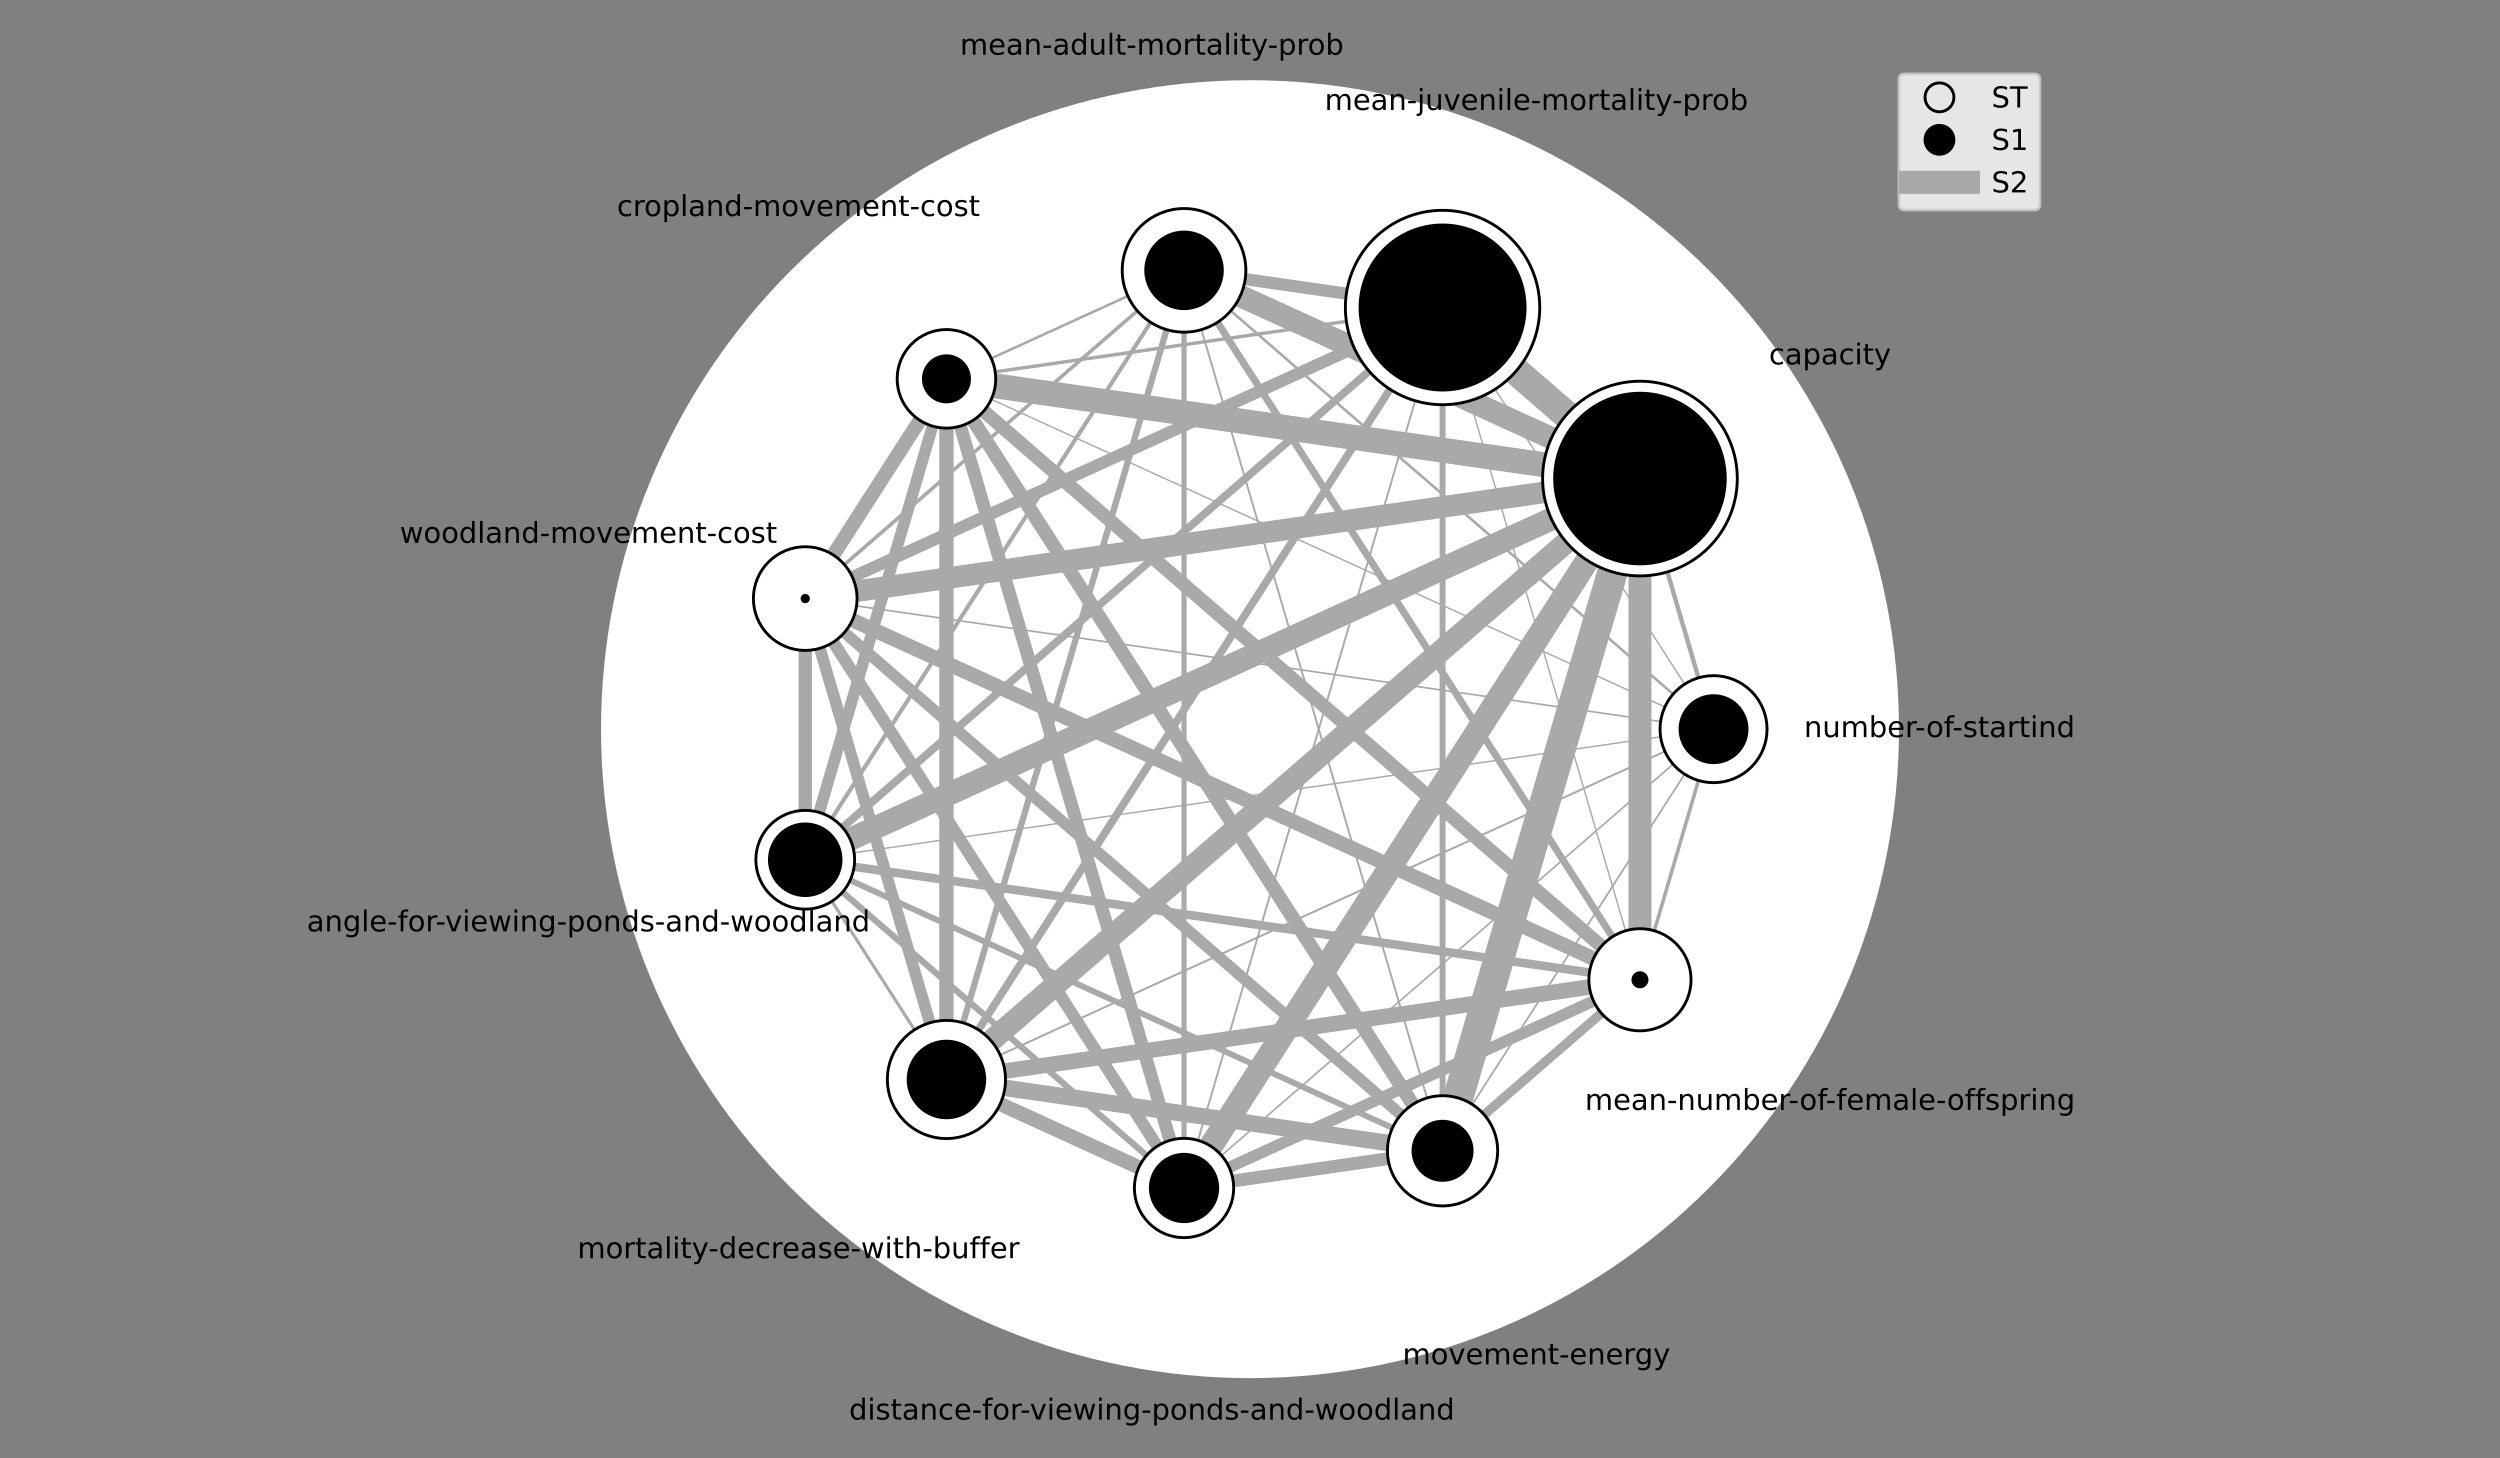 <?xml version="1.0" encoding="utf-8" standalone="no"?>
<!DOCTYPE svg PUBLIC "-//W3C//DTD SVG 1.1//EN"
  "http://www.w3.org/Graphics/SVG/1.1/DTD/svg11.dtd">
<!-- Created with matplotlib (https://matplotlib.org/) -->
<svg height="504pt" version="1.1" viewBox="0 0 864 504" width="864pt" xmlns="http://www.w3.org/2000/svg" xmlns:xlink="http://www.w3.org/1999/xlink">
 <rect x="0" y="0" width="864" height="504" fill="#808080" stroke="none"/>
 <defs>
  <style type="text/css">*{stroke-linecap:butt;stroke-linejoin:round;}</style>
 </defs>
 <g id="figure_1">
  <g id="patch_1">
   <path d="M 0 504 
L 864 504 
L 864 0 
L 0 0 
z
" style="fill:none;"/>
  </g>
  <g id="axes_1">
   <g id="patch_2">
    <path d="M 656.279 252 
C 656.279 222.548 650.478 193.382 639.207 166.172 
C 627.936 138.962 611.415 114.236 590.589 93.411 
C 569.764 72.585 545.038 56.064 517.828 44.793 
C 490.618 33.522 461.452 27.721 432 27.721 
C 402.548 27.721 373.382 33.522 346.172 44.793 
C 318.962 56.064 294.236 72.585 273.411 93.411 
C 252.585 114.236 236.064 138.962 224.793 166.172 
C 213.522 193.382 207.721 222.548 207.721 252 
C 207.721 281.452 213.522 310.618 224.793 337.828 
C 236.064 365.038 252.585 389.764 273.411 410.589 
C 294.236 431.415 318.962 447.936 346.172 459.207 
C 373.382 470.478 402.548 476.279 432 476.279 
C 461.452 476.279 490.618 470.478 517.828 459.207 
C 545.038 447.936 569.764 431.415 590.589 410.589 
C 611.415 389.764 627.936 365.038 639.207 337.828 
C 650.478 310.618 656.279 281.452 656.279 252 
M 432 252 
C 432 252 432 252 432 252 
C 432 252 432 252 432 252 
C 432 252 432 252 432 252 
C 432 252 432 252 432 252 
C 432 252 432 252 432 252 
C 432 252 432 252 432 252 
C 432 252 432 252 432 252 
C 432 252 432 252 432 252 
C 432 252 432 252 432 252 
C 432 252 432 252 432 252 
C 432 252 432 252 432 252 
C 432 252 432 252 432 252 
C 432 252 432 252 432 252 
C 432 252 432 252 432 252 
C 432 252 432 252 432 252 
C 432 252 432 252 432 252 
M 656.279 252 
z
" style="fill:#ffffff;"/>
   </g>
   <g id="line2d_1">
    <path clip-path="url(#p83eec343f4)" d="M 592.199 252 
L 566.768 165.39 
" style="fill:none;stroke:#a9a9a9;stroke-linecap:square;stroke-width:1.539;"/>
   </g>
   <g id="line2d_2">
    <path clip-path="url(#p83eec343f4)" d="M 592.199 252 
L 498.549 106.278 
" style="fill:none;stroke:#a9a9a9;stroke-linecap:square;stroke-width:0.5;"/>
   </g>
   <g id="line2d_3">
    <path clip-path="url(#p83eec343f4)" d="M 592.199 252 
L 409.201 93.431 
" style="fill:none;stroke:#a9a9a9;stroke-linecap:square;stroke-width:0.899;"/>
   </g>
   <g id="line2d_4">
    <path clip-path="url(#p83eec343f4)" d="M 592.199 252 
L 327.092 130.929 
" style="fill:none;stroke:#a9a9a9;stroke-linecap:square;stroke-width:0.5;"/>
   </g>
   <g id="line2d_5">
    <path clip-path="url(#p83eec343f4)" d="M 592.199 252 
L 278.29 206.867 
" style="fill:none;stroke:#a9a9a9;stroke-linecap:square;stroke-width:0.592;"/>
   </g>
   <g id="line2d_6">
    <path clip-path="url(#p83eec343f4)" d="M 592.199 252 
L 278.29 297.133 
" style="fill:none;stroke:#a9a9a9;stroke-linecap:square;stroke-width:0.5;"/>
   </g>
   <g id="line2d_7">
    <path clip-path="url(#p83eec343f4)" d="M 592.199 252 
L 327.092 373.071 
" style="fill:none;stroke:#a9a9a9;stroke-linecap:square;stroke-width:0.697;"/>
   </g>
   <g id="line2d_8">
    <path clip-path="url(#p83eec343f4)" d="M 592.199 252 
L 409.201 410.569 
" style="fill:none;stroke:#a9a9a9;stroke-linecap:square;stroke-width:0.58;"/>
   </g>
   <g id="line2d_9">
    <path clip-path="url(#p83eec343f4)" d="M 592.199 252 
L 498.549 397.722 
" style="fill:none;stroke:#a9a9a9;stroke-linecap:square;stroke-width:0.624;"/>
   </g>
   <g id="line2d_10">
    <path clip-path="url(#p83eec343f4)" d="M 592.199 252 
L 566.768 338.61 
" style="fill:none;stroke:#a9a9a9;stroke-linecap:square;stroke-width:1.251;"/>
   </g>
   <g id="line2d_11">
    <path clip-path="url(#p83eec343f4)" d="M 566.768 165.39 
L 498.549 106.278 
" style="fill:none;stroke:#a9a9a9;stroke-linecap:square;stroke-width:9.774;"/>
   </g>
   <g id="line2d_12">
    <path clip-path="url(#p83eec343f4)" d="M 566.768 165.39 
L 409.201 93.431 
" style="fill:none;stroke:#a9a9a9;stroke-linecap:square;stroke-width:7.712;"/>
   </g>
   <g id="line2d_13">
    <path clip-path="url(#p83eec343f4)" d="M 566.768 165.39 
L 327.092 130.929 
" style="fill:none;stroke:#a9a9a9;stroke-linecap:square;stroke-width:8.647;"/>
   </g>
   <g id="line2d_14">
    <path clip-path="url(#p83eec343f4)" d="M 566.768 165.39 
L 278.29 206.867 
" style="fill:none;stroke:#a9a9a9;stroke-linecap:square;stroke-width:7.465;"/>
   </g>
   <g id="line2d_15">
    <path clip-path="url(#p83eec343f4)" d="M 566.768 165.39 
L 278.29 297.133 
" style="fill:none;stroke:#a9a9a9;stroke-linecap:square;stroke-width:7.916;"/>
   </g>
   <g id="line2d_16">
    <path clip-path="url(#p83eec343f4)" d="M 566.768 165.39 
L 327.092 373.071 
" style="fill:none;stroke:#a9a9a9;stroke-linecap:square;stroke-width:7.628;"/>
   </g>
   <g id="line2d_17">
    <path clip-path="url(#p83eec343f4)" d="M 566.768 165.39 
L 409.201 410.569 
" style="fill:none;stroke:#a9a9a9;stroke-linecap:square;stroke-width:8.276;"/>
   </g>
   <g id="line2d_18">
    <path clip-path="url(#p83eec343f4)" d="M 566.768 165.39 
L 498.549 397.722 
" style="fill:none;stroke:#a9a9a9;stroke-linecap:square;stroke-width:10.5;"/>
   </g>
   <g id="line2d_19">
    <path clip-path="url(#p83eec343f4)" d="M 566.768 165.39 
L 566.768 338.61 
" style="fill:none;stroke:#a9a9a9;stroke-linecap:square;stroke-width:7.932;"/>
   </g>
   <g id="line2d_20">
    <path clip-path="url(#p83eec343f4)" d="M 498.549 106.278 
L 409.201 93.431 
" style="fill:none;stroke:#a9a9a9;stroke-linecap:square;stroke-width:4.227;"/>
   </g>
   <g id="line2d_21">
    <path clip-path="url(#p83eec343f4)" d="M 498.549 106.278 
L 327.092 130.929 
" style="fill:none;stroke:#a9a9a9;stroke-linecap:square;stroke-width:1.195;"/>
   </g>
   <g id="line2d_22">
    <path clip-path="url(#p83eec343f4)" d="M 498.549 106.278 
L 278.29 206.867 
" style="fill:none;stroke:#a9a9a9;stroke-linecap:square;stroke-width:4.162;"/>
   </g>
   <g id="line2d_23">
    <path clip-path="url(#p83eec343f4)" d="M 498.549 106.278 
L 278.29 297.133 
" style="fill:none;stroke:#a9a9a9;stroke-linecap:square;stroke-width:2.729;"/>
   </g>
   <g id="line2d_24">
    <path clip-path="url(#p83eec343f4)" d="M 498.549 106.278 
L 327.092 373.071 
" style="fill:none;stroke:#a9a9a9;stroke-linecap:square;stroke-width:2.682;"/>
   </g>
   <g id="line2d_25">
    <path clip-path="url(#p83eec343f4)" d="M 498.549 106.278 
L 409.201 410.569 
" style="fill:none;stroke:#a9a9a9;stroke-linecap:square;stroke-width:0.67;"/>
   </g>
   <g id="line2d_26">
    <path clip-path="url(#p83eec343f4)" d="M 498.549 106.278 
L 498.549 397.722 
" style="fill:none;stroke:#a9a9a9;stroke-linecap:square;stroke-width:2.046;"/>
   </g>
   <g id="line2d_27">
    <path clip-path="url(#p83eec343f4)" d="M 498.549 106.278 
L 566.768 338.61 
" style="fill:none;stroke:#a9a9a9;stroke-linecap:square;stroke-width:0.5;"/>
   </g>
   <g id="line2d_28">
    <path clip-path="url(#p83eec343f4)" d="M 409.201 93.431 
L 327.092 130.929 
" style="fill:none;stroke:#a9a9a9;stroke-linecap:square;stroke-width:0.894;"/>
   </g>
   <g id="line2d_29">
    <path clip-path="url(#p83eec343f4)" d="M 409.201 93.431 
L 278.29 206.867 
" style="fill:none;stroke:#a9a9a9;stroke-linecap:square;stroke-width:1.252;"/>
   </g>
   <g id="line2d_30">
    <path clip-path="url(#p83eec343f4)" d="M 409.201 93.431 
L 278.29 297.133 
" style="fill:none;stroke:#a9a9a9;stroke-linecap:square;stroke-width:1.43;"/>
   </g>
   <g id="line2d_31">
    <path clip-path="url(#p83eec343f4)" d="M 409.201 93.431 
L 327.092 373.071 
" style="fill:none;stroke:#a9a9a9;stroke-linecap:square;stroke-width:2.184;"/>
   </g>
   <g id="line2d_32">
    <path clip-path="url(#p83eec343f4)" d="M 409.201 93.431 
L 409.201 410.569 
" style="fill:none;stroke:#a9a9a9;stroke-linecap:square;stroke-width:1.771;"/>
   </g>
   <g id="line2d_33">
    <path clip-path="url(#p83eec343f4)" d="M 409.201 93.431 
L 498.549 397.722 
" style="fill:none;stroke:#a9a9a9;stroke-linecap:square;stroke-width:0.673;"/>
   </g>
   <g id="line2d_34">
    <path clip-path="url(#p83eec343f4)" d="M 409.201 93.431 
L 566.768 338.61 
" style="fill:none;stroke:#a9a9a9;stroke-linecap:square;stroke-width:2.479;"/>
   </g>
   <g id="line2d_35">
    <path clip-path="url(#p83eec343f4)" d="M 327.092 130.929 
L 278.29 206.867 
" style="fill:none;stroke:#a9a9a9;stroke-linecap:square;stroke-width:4.918;"/>
   </g>
   <g id="line2d_36">
    <path clip-path="url(#p83eec343f4)" d="M 327.092 130.929 
L 278.29 297.133 
" style="fill:none;stroke:#a9a9a9;stroke-linecap:square;stroke-width:4.013;"/>
   </g>
   <g id="line2d_37">
    <path clip-path="url(#p83eec343f4)" d="M 327.092 130.929 
L 327.092 373.071 
" style="fill:none;stroke:#a9a9a9;stroke-linecap:square;stroke-width:4.952;"/>
   </g>
   <g id="line2d_38">
    <path clip-path="url(#p83eec343f4)" d="M 327.092 130.929 
L 409.201 410.569 
" style="fill:none;stroke:#a9a9a9;stroke-linecap:square;stroke-width:4.503;"/>
   </g>
   <g id="line2d_39">
    <path clip-path="url(#p83eec343f4)" d="M 327.092 130.929 
L 498.549 397.722 
" style="fill:none;stroke:#a9a9a9;stroke-linecap:square;stroke-width:4.802;"/>
   </g>
   <g id="line2d_40">
    <path clip-path="url(#p83eec343f4)" d="M 327.092 130.929 
L 566.768 338.61 
" style="fill:none;stroke:#a9a9a9;stroke-linecap:square;stroke-width:4.722;"/>
   </g>
   <g id="line2d_41">
    <path clip-path="url(#p83eec343f4)" d="M 278.29 206.867 
L 278.29 297.133 
" style="fill:none;stroke:#a9a9a9;stroke-linecap:square;stroke-width:4.626;"/>
   </g>
   <g id="line2d_42">
    <path clip-path="url(#p83eec343f4)" d="M 278.29 206.867 
L 327.092 373.071 
" style="fill:none;stroke:#a9a9a9;stroke-linecap:square;stroke-width:4.041;"/>
   </g>
   <g id="line2d_43">
    <path clip-path="url(#p83eec343f4)" d="M 278.29 206.867 
L 409.201 410.569 
" style="fill:none;stroke:#a9a9a9;stroke-linecap:square;stroke-width:4.193;"/>
   </g>
   <g id="line2d_44">
    <path clip-path="url(#p83eec343f4)" d="M 278.29 206.867 
L 498.549 397.722 
" style="fill:none;stroke:#a9a9a9;stroke-linecap:square;stroke-width:3.947;"/>
   </g>
   <g id="line2d_45">
    <path clip-path="url(#p83eec343f4)" d="M 278.29 206.867 
L 566.768 338.61 
" style="fill:none;stroke:#a9a9a9;stroke-linecap:square;stroke-width:5.046;"/>
   </g>
   <g id="line2d_46">
    <path clip-path="url(#p83eec343f4)" d="M 278.29 297.133 
L 327.092 373.071 
" style="fill:none;stroke:#a9a9a9;stroke-linecap:square;stroke-width:1.072;"/>
   </g>
   <g id="line2d_47">
    <path clip-path="url(#p83eec343f4)" d="M 278.29 297.133 
L 409.201 410.569 
" style="fill:none;stroke:#a9a9a9;stroke-linecap:square;stroke-width:2.183;"/>
   </g>
   <g id="line2d_48">
    <path clip-path="url(#p83eec343f4)" d="M 278.29 297.133 
L 498.549 397.722 
" style="fill:none;stroke:#a9a9a9;stroke-linecap:square;stroke-width:2.055;"/>
   </g>
   <g id="line2d_49">
    <path clip-path="url(#p83eec343f4)" d="M 278.29 297.133 
L 566.768 338.61 
" style="fill:none;stroke:#a9a9a9;stroke-linecap:square;stroke-width:2.965;"/>
   </g>
   <g id="line2d_50">
    <path clip-path="url(#p83eec343f4)" d="M 327.092 373.071 
L 409.201 410.569 
" style="fill:none;stroke:#a9a9a9;stroke-linecap:square;stroke-width:4.998;"/>
   </g>
   <g id="line2d_51">
    <path clip-path="url(#p83eec343f4)" d="M 327.092 373.071 
L 498.549 397.722 
" style="fill:none;stroke:#a9a9a9;stroke-linecap:square;stroke-width:5.73;"/>
   </g>
   <g id="line2d_52">
    <path clip-path="url(#p83eec343f4)" d="M 327.092 373.071 
L 566.768 338.61 
" style="fill:none;stroke:#a9a9a9;stroke-linecap:square;stroke-width:5.413;"/>
   </g>
   <g id="line2d_53">
    <path clip-path="url(#p83eec343f4)" d="M 409.201 410.569 
L 498.549 397.722 
" style="fill:none;stroke:#a9a9a9;stroke-linecap:square;stroke-width:4.46;"/>
   </g>
   <g id="line2d_54">
    <path clip-path="url(#p83eec343f4)" d="M 409.201 410.569 
L 566.768 338.61 
" style="fill:none;stroke:#a9a9a9;stroke-linecap:square;stroke-width:3.949;"/>
   </g>
   <g id="line2d_55">
    <path clip-path="url(#p83eec343f4)" d="M 498.549 397.722 
L 566.768 338.61 
" style="fill:none;stroke:#a9a9a9;stroke-linecap:square;stroke-width:3.237;"/>
   </g>
   <g id="matplotlib.axis_1">
    <g id="xtick_1">
     <g id="text_1">
      <!-- number-of-startind -->
      <g transform="translate(623.461 254.759)scale(0.1 -0.1)">
       <defs>
        <path d="M 54.891 33.016 
L 54.891 0 
L 45.906 0 
L 45.906 32.719 
Q 45.906 40.484 42.875 44.328 
Q 39.844 48.188 33.797 48.188 
Q 26.516 48.188 22.312 43.547 
Q 18.109 38.922 18.109 30.906 
L 18.109 0 
L 9.078 0 
L 9.078 54.688 
L 18.109 54.688 
L 18.109 46.188 
Q 21.344 51.125 25.703 53.562 
Q 30.078 56 35.797 56 
Q 45.219 56 50.047 50.172 
Q 54.891 44.344 54.891 33.016 
z
" id="DejaVuSans-110"/>
        <path d="M 8.5 21.578 
L 8.5 54.688 
L 17.484 54.688 
L 17.484 21.922 
Q 17.484 14.156 20.5 10.266 
Q 23.531 6.391 29.594 6.391 
Q 36.859 6.391 41.078 11.031 
Q 45.312 15.672 45.312 23.688 
L 45.312 54.688 
L 54.297 54.688 
L 54.297 0 
L 45.312 0 
L 45.312 8.406 
Q 42.047 3.422 37.719 1 
Q 33.406 -1.422 27.688 -1.422 
Q 18.266 -1.422 13.375 4.438 
Q 8.5 10.297 8.5 21.578 
z
M 31.109 56 
z
" id="DejaVuSans-117"/>
        <path d="M 52 44.188 
Q 55.375 50.25 60.062 53.125 
Q 64.75 56 71.094 56 
Q 79.641 56 84.281 50.016 
Q 88.922 44.047 88.922 33.016 
L 88.922 0 
L 79.891 0 
L 79.891 32.719 
Q 79.891 40.578 77.094 44.375 
Q 74.312 48.188 68.609 48.188 
Q 61.625 48.188 57.562 43.547 
Q 53.516 38.922 53.516 30.906 
L 53.516 0 
L 44.484 0 
L 44.484 32.719 
Q 44.484 40.625 41.703 44.406 
Q 38.922 48.188 33.109 48.188 
Q 26.219 48.188 22.156 43.531 
Q 18.109 38.875 18.109 30.906 
L 18.109 0 
L 9.078 0 
L 9.078 54.688 
L 18.109 54.688 
L 18.109 46.188 
Q 21.188 51.219 25.484 53.609 
Q 29.781 56 35.688 56 
Q 41.656 56 45.828 52.969 
Q 50 49.953 52 44.188 
z
" id="DejaVuSans-109"/>
        <path d="M 48.688 27.297 
Q 48.688 37.203 44.609 42.844 
Q 40.531 48.484 33.406 48.484 
Q 26.266 48.484 22.188 42.844 
Q 18.109 37.203 18.109 27.297 
Q 18.109 17.391 22.188 11.75 
Q 26.266 6.109 33.406 6.109 
Q 40.531 6.109 44.609 11.75 
Q 48.688 17.391 48.688 27.297 
z
M 18.109 46.391 
Q 20.953 51.266 25.266 53.625 
Q 29.594 56 35.594 56 
Q 45.562 56 51.781 48.094 
Q 58.016 40.188 58.016 27.297 
Q 58.016 14.406 51.781 6.484 
Q 45.562 -1.422 35.594 -1.422 
Q 29.594 -1.422 25.266 0.953 
Q 20.953 3.328 18.109 8.203 
L 18.109 0 
L 9.078 0 
L 9.078 75.984 
L 18.109 75.984 
z
" id="DejaVuSans-98"/>
        <path d="M 56.203 29.594 
L 56.203 25.203 
L 14.891 25.203 
Q 15.484 15.922 20.484 11.062 
Q 25.484 6.203 34.422 6.203 
Q 39.594 6.203 44.453 7.469 
Q 49.312 8.734 54.109 11.281 
L 54.109 2.781 
Q 49.266 0.734 44.188 -0.344 
Q 39.109 -1.422 33.891 -1.422 
Q 20.797 -1.422 13.156 6.188 
Q 5.516 13.812 5.516 26.812 
Q 5.516 40.234 12.766 48.109 
Q 20.016 56 32.328 56 
Q 43.359 56 49.781 48.891 
Q 56.203 41.797 56.203 29.594 
z
M 47.219 32.234 
Q 47.125 39.594 43.094 43.984 
Q 39.062 48.391 32.422 48.391 
Q 24.906 48.391 20.391 44.141 
Q 15.875 39.891 15.188 32.172 
z
" id="DejaVuSans-101"/>
        <path d="M 41.109 46.297 
Q 39.594 47.172 37.812 47.578 
Q 36.031 48 33.891 48 
Q 26.266 48 22.188 43.047 
Q 18.109 38.094 18.109 28.812 
L 18.109 0 
L 9.078 0 
L 9.078 54.688 
L 18.109 54.688 
L 18.109 46.188 
Q 20.953 51.172 25.484 53.578 
Q 30.031 56 36.531 56 
Q 37.453 56 38.578 55.875 
Q 39.703 55.766 41.062 55.516 
z
" id="DejaVuSans-114"/>
        <path d="M 4.891 31.391 
L 31.203 31.391 
L 31.203 23.391 
L 4.891 23.391 
z
" id="DejaVuSans-45"/>
        <path d="M 30.609 48.391 
Q 23.391 48.391 19.188 42.75 
Q 14.984 37.109 14.984 27.297 
Q 14.984 17.484 19.156 11.844 
Q 23.344 6.203 30.609 6.203 
Q 37.797 6.203 41.984 11.859 
Q 46.188 17.531 46.188 27.297 
Q 46.188 37.016 41.984 42.703 
Q 37.797 48.391 30.609 48.391 
z
M 30.609 56 
Q 42.328 56 49.016 48.375 
Q 55.719 40.766 55.719 27.297 
Q 55.719 13.875 49.016 6.219 
Q 42.328 -1.422 30.609 -1.422 
Q 18.844 -1.422 12.172 6.219 
Q 5.516 13.875 5.516 27.297 
Q 5.516 40.766 12.172 48.375 
Q 18.844 56 30.609 56 
z
" id="DejaVuSans-111"/>
        <path d="M 37.109 75.984 
L 37.109 68.5 
L 28.516 68.5 
Q 23.688 68.5 21.797 66.547 
Q 19.922 64.594 19.922 59.516 
L 19.922 54.688 
L 34.719 54.688 
L 34.719 47.703 
L 19.922 47.703 
L 19.922 0 
L 10.891 0 
L 10.891 47.703 
L 2.297 47.703 
L 2.297 54.688 
L 10.891 54.688 
L 10.891 58.5 
Q 10.891 67.625 15.141 71.797 
Q 19.391 75.984 28.609 75.984 
z
" id="DejaVuSans-102"/>
        <path d="M 44.281 53.078 
L 44.281 44.578 
Q 40.484 46.531 36.375 47.5 
Q 32.281 48.484 27.875 48.484 
Q 21.188 48.484 17.844 46.438 
Q 14.5 44.391 14.5 40.281 
Q 14.5 37.156 16.891 35.375 
Q 19.281 33.594 26.516 31.984 
L 29.594 31.297 
Q 39.156 29.25 43.188 25.516 
Q 47.219 21.781 47.219 15.094 
Q 47.219 7.469 41.188 3.016 
Q 35.156 -1.422 24.609 -1.422 
Q 20.219 -1.422 15.453 -0.562 
Q 10.688 0.297 5.422 2 
L 5.422 11.281 
Q 10.406 8.688 15.234 7.391 
Q 20.062 6.109 24.812 6.109 
Q 31.156 6.109 34.562 8.281 
Q 37.984 10.453 37.984 14.406 
Q 37.984 18.062 35.516 20.016 
Q 33.062 21.969 24.703 23.781 
L 21.578 24.516 
Q 13.234 26.266 9.516 29.906 
Q 5.812 33.547 5.812 39.891 
Q 5.812 47.609 11.281 51.797 
Q 16.75 56 26.812 56 
Q 31.781 56 36.172 55.266 
Q 40.578 54.547 44.281 53.078 
z
" id="DejaVuSans-115"/>
        <path d="M 18.312 70.219 
L 18.312 54.688 
L 36.812 54.688 
L 36.812 47.703 
L 18.312 47.703 
L 18.312 18.016 
Q 18.312 11.328 20.141 9.422 
Q 21.969 7.516 27.594 7.516 
L 36.812 7.516 
L 36.812 0 
L 27.594 0 
Q 17.188 0 13.234 3.875 
Q 9.281 7.766 9.281 18.016 
L 9.281 47.703 
L 2.688 47.703 
L 2.688 54.688 
L 9.281 54.688 
L 9.281 70.219 
z
" id="DejaVuSans-116"/>
        <path d="M 34.281 27.484 
Q 23.391 27.484 19.188 25 
Q 14.984 22.516 14.984 16.5 
Q 14.984 11.719 18.141 8.906 
Q 21.297 6.109 26.703 6.109 
Q 34.188 6.109 38.703 11.406 
Q 43.219 16.703 43.219 25.484 
L 43.219 27.484 
z
M 52.203 31.203 
L 52.203 0 
L 43.219 0 
L 43.219 8.297 
Q 40.141 3.328 35.547 0.953 
Q 30.953 -1.422 24.312 -1.422 
Q 15.922 -1.422 10.953 3.297 
Q 6 8.016 6 15.922 
Q 6 25.141 12.172 29.828 
Q 18.359 34.516 30.609 34.516 
L 43.219 34.516 
L 43.219 35.406 
Q 43.219 41.609 39.141 45 
Q 35.062 48.391 27.688 48.391 
Q 23 48.391 18.547 47.266 
Q 14.109 46.141 10.016 43.891 
L 10.016 52.203 
Q 14.938 54.109 19.578 55.047 
Q 24.219 56 28.609 56 
Q 40.484 56 46.344 49.844 
Q 52.203 43.703 52.203 31.203 
z
" id="DejaVuSans-97"/>
        <path d="M 9.422 54.688 
L 18.406 54.688 
L 18.406 0 
L 9.422 0 
z
M 9.422 75.984 
L 18.406 75.984 
L 18.406 64.594 
L 9.422 64.594 
z
" id="DejaVuSans-105"/>
        <path d="M 45.406 46.391 
L 45.406 75.984 
L 54.391 75.984 
L 54.391 0 
L 45.406 0 
L 45.406 8.203 
Q 42.578 3.328 38.25 0.953 
Q 33.938 -1.422 27.875 -1.422 
Q 17.969 -1.422 11.734 6.484 
Q 5.516 14.406 5.516 27.297 
Q 5.516 40.188 11.734 48.094 
Q 17.969 56 27.875 56 
Q 33.938 56 38.25 53.625 
Q 42.578 51.266 45.406 46.391 
z
M 14.797 27.297 
Q 14.797 17.391 18.875 11.75 
Q 22.953 6.109 30.078 6.109 
Q 37.203 6.109 41.297 11.75 
Q 45.406 17.391 45.406 27.297 
Q 45.406 37.203 41.297 42.844 
Q 37.203 48.484 30.078 48.484 
Q 22.953 48.484 18.875 42.844 
Q 14.797 37.203 14.797 27.297 
z
" id="DejaVuSans-100"/>
       </defs>
       <use xlink:href="#DejaVuSans-110"/>
       <use x="63.379" xlink:href="#DejaVuSans-117"/>
       <use x="126.758" xlink:href="#DejaVuSans-109"/>
       <use x="224.17" xlink:href="#DejaVuSans-98"/>
       <use x="287.646" xlink:href="#DejaVuSans-101"/>
       <use x="349.17" xlink:href="#DejaVuSans-114"/>
       <use x="383.908" xlink:href="#DejaVuSans-45"/>
       <use x="421.867" xlink:href="#DejaVuSans-111"/>
       <use x="483.049" xlink:href="#DejaVuSans-102"/>
       <use x="512.754" xlink:href="#DejaVuSans-45"/>
       <use x="548.838" xlink:href="#DejaVuSans-115"/>
       <use x="600.938" xlink:href="#DejaVuSans-116"/>
       <use x="640.146" xlink:href="#DejaVuSans-97"/>
       <use x="701.426" xlink:href="#DejaVuSans-114"/>
       <use x="742.539" xlink:href="#DejaVuSans-116"/>
       <use x="781.748" xlink:href="#DejaVuSans-105"/>
       <use x="809.531" xlink:href="#DejaVuSans-110"/>
       <use x="872.91" xlink:href="#DejaVuSans-100"/>
      </g>
     </g>
    </g>
    <g id="xtick_2">
     <g id="text_2">
      <!-- capacity -->
      <g transform="translate(611.344 125.936)scale(0.1 -0.1)">
       <defs>
        <path d="M 48.781 52.594 
L 48.781 44.188 
Q 44.969 46.297 41.141 47.344 
Q 37.312 48.391 33.406 48.391 
Q 24.656 48.391 19.812 42.844 
Q 14.984 37.312 14.984 27.297 
Q 14.984 17.281 19.812 11.734 
Q 24.656 6.203 33.406 6.203 
Q 37.312 6.203 41.141 7.25 
Q 44.969 8.297 48.781 10.406 
L 48.781 2.094 
Q 45.016 0.344 40.984 -0.531 
Q 36.969 -1.422 32.422 -1.422 
Q 20.062 -1.422 12.781 6.344 
Q 5.516 14.109 5.516 27.297 
Q 5.516 40.672 12.859 48.328 
Q 20.219 56 33.016 56 
Q 37.156 56 41.109 55.141 
Q 45.062 54.297 48.781 52.594 
z
" id="DejaVuSans-99"/>
        <path d="M 18.109 8.203 
L 18.109 -20.797 
L 9.078 -20.797 
L 9.078 54.688 
L 18.109 54.688 
L 18.109 46.391 
Q 20.953 51.266 25.266 53.625 
Q 29.594 56 35.594 56 
Q 45.562 56 51.781 48.094 
Q 58.016 40.188 58.016 27.297 
Q 58.016 14.406 51.781 6.484 
Q 45.562 -1.422 35.594 -1.422 
Q 29.594 -1.422 25.266 0.953 
Q 20.953 3.328 18.109 8.203 
z
M 48.688 27.297 
Q 48.688 37.203 44.609 42.844 
Q 40.531 48.484 33.406 48.484 
Q 26.266 48.484 22.188 42.844 
Q 18.109 37.203 18.109 27.297 
Q 18.109 17.391 22.188 11.75 
Q 26.266 6.109 33.406 6.109 
Q 40.531 6.109 44.609 11.75 
Q 48.688 17.391 48.688 27.297 
z
" id="DejaVuSans-112"/>
        <path d="M 32.172 -5.078 
Q 28.375 -14.844 24.75 -17.812 
Q 21.141 -20.797 15.094 -20.797 
L 7.906 -20.797 
L 7.906 -13.281 
L 13.188 -13.281 
Q 16.891 -13.281 18.938 -11.516 
Q 21 -9.766 23.484 -3.219 
L 25.094 0.875 
L 2.984 54.688 
L 12.5 54.688 
L 29.594 11.922 
L 46.688 54.688 
L 56.203 54.688 
z
" id="DejaVuSans-121"/>
       </defs>
       <use xlink:href="#DejaVuSans-99"/>
       <use x="54.98" xlink:href="#DejaVuSans-97"/>
       <use x="116.26" xlink:href="#DejaVuSans-112"/>
       <use x="179.736" xlink:href="#DejaVuSans-97"/>
       <use x="241.016" xlink:href="#DejaVuSans-99"/>
       <use x="295.996" xlink:href="#DejaVuSans-105"/>
       <use x="323.779" xlink:href="#DejaVuSans-116"/>
       <use x="362.988" xlink:href="#DejaVuSans-121"/>
      </g>
     </g>
    </g>
    <g id="xtick_3">
     <g id="text_3">
      <!-- mean-juvenile-mortality-prob -->
      <g transform="translate(457.806 38.013)scale(0.1 -0.1)">
       <defs>
        <path d="M 9.422 54.688 
L 18.406 54.688 
L 18.406 -0.984 
Q 18.406 -11.422 14.422 -16.109 
Q 10.453 -20.797 1.609 -20.797 
L -1.812 -20.797 
L -1.812 -13.188 
L 0.594 -13.188 
Q 5.719 -13.188 7.562 -10.812 
Q 9.422 -8.453 9.422 -0.984 
z
M 9.422 75.984 
L 18.406 75.984 
L 18.406 64.594 
L 9.422 64.594 
z
" id="DejaVuSans-106"/>
        <path d="M 2.984 54.688 
L 12.5 54.688 
L 29.594 8.797 
L 46.688 54.688 
L 56.203 54.688 
L 35.688 0 
L 23.484 0 
z
" id="DejaVuSans-118"/>
        <path d="M 9.422 75.984 
L 18.406 75.984 
L 18.406 0 
L 9.422 0 
z
" id="DejaVuSans-108"/>
       </defs>
       <use xlink:href="#DejaVuSans-109"/>
       <use x="97.412" xlink:href="#DejaVuSans-101"/>
       <use x="158.936" xlink:href="#DejaVuSans-97"/>
       <use x="220.215" xlink:href="#DejaVuSans-110"/>
       <use x="283.594" xlink:href="#DejaVuSans-45"/>
       <use x="319.678" xlink:href="#DejaVuSans-106"/>
       <use x="347.461" xlink:href="#DejaVuSans-117"/>
       <use x="410.84" xlink:href="#DejaVuSans-118"/>
       <use x="470.02" xlink:href="#DejaVuSans-101"/>
       <use x="531.543" xlink:href="#DejaVuSans-110"/>
       <use x="594.922" xlink:href="#DejaVuSans-105"/>
       <use x="622.705" xlink:href="#DejaVuSans-108"/>
       <use x="650.488" xlink:href="#DejaVuSans-101"/>
       <use x="712.012" xlink:href="#DejaVuSans-45"/>
       <use x="748.096" xlink:href="#DejaVuSans-109"/>
       <use x="845.508" xlink:href="#DejaVuSans-111"/>
       <use x="906.689" xlink:href="#DejaVuSans-114"/>
       <use x="947.803" xlink:href="#DejaVuSans-116"/>
       <use x="987.012" xlink:href="#DejaVuSans-97"/>
       <use x="1048.291" xlink:href="#DejaVuSans-108"/>
       <use x="1076.074" xlink:href="#DejaVuSans-105"/>
       <use x="1103.857" xlink:href="#DejaVuSans-116"/>
       <use x="1143.066" xlink:href="#DejaVuSans-121"/>
       <use x="1200.496" xlink:href="#DejaVuSans-45"/>
       <use x="1236.58" xlink:href="#DejaVuSans-112"/>
       <use x="1300.057" xlink:href="#DejaVuSans-114"/>
       <use x="1338.92" xlink:href="#DejaVuSans-111"/>
       <use x="1400.102" xlink:href="#DejaVuSans-98"/>
      </g>
     </g>
    </g>
    <g id="xtick_4">
     <g id="text_4">
      <!-- mean-adult-mortality-prob -->
      <g transform="translate(331.771 18.906)scale(0.1 -0.1)">
       <use xlink:href="#DejaVuSans-109"/>
       <use x="97.412" xlink:href="#DejaVuSans-101"/>
       <use x="158.936" xlink:href="#DejaVuSans-97"/>
       <use x="220.215" xlink:href="#DejaVuSans-110"/>
       <use x="283.594" xlink:href="#DejaVuSans-45"/>
       <use x="319.678" xlink:href="#DejaVuSans-97"/>
       <use x="380.957" xlink:href="#DejaVuSans-100"/>
       <use x="444.434" xlink:href="#DejaVuSans-117"/>
       <use x="507.812" xlink:href="#DejaVuSans-108"/>
       <use x="535.596" xlink:href="#DejaVuSans-116"/>
       <use x="574.805" xlink:href="#DejaVuSans-45"/>
       <use x="610.889" xlink:href="#DejaVuSans-109"/>
       <use x="708.301" xlink:href="#DejaVuSans-111"/>
       <use x="769.482" xlink:href="#DejaVuSans-114"/>
       <use x="810.596" xlink:href="#DejaVuSans-116"/>
       <use x="849.805" xlink:href="#DejaVuSans-97"/>
       <use x="911.084" xlink:href="#DejaVuSans-108"/>
       <use x="938.867" xlink:href="#DejaVuSans-105"/>
       <use x="966.65" xlink:href="#DejaVuSans-116"/>
       <use x="1005.859" xlink:href="#DejaVuSans-121"/>
       <use x="1063.289" xlink:href="#DejaVuSans-45"/>
       <use x="1099.373" xlink:href="#DejaVuSans-112"/>
       <use x="1162.85" xlink:href="#DejaVuSans-114"/>
       <use x="1201.713" xlink:href="#DejaVuSans-111"/>
       <use x="1262.895" xlink:href="#DejaVuSans-98"/>
      </g>
     </g>
    </g>
    <g id="xtick_5">
     <g id="text_5">
      <!-- cropland-movement-cost -->
      <g transform="translate(213.216 74.68)scale(0.1 -0.1)">
       <use xlink:href="#DejaVuSans-99"/>
       <use x="54.98" xlink:href="#DejaVuSans-114"/>
       <use x="93.844" xlink:href="#DejaVuSans-111"/>
       <use x="155.025" xlink:href="#DejaVuSans-112"/>
       <use x="218.502" xlink:href="#DejaVuSans-108"/>
       <use x="246.285" xlink:href="#DejaVuSans-97"/>
       <use x="307.564" xlink:href="#DejaVuSans-110"/>
       <use x="370.943" xlink:href="#DejaVuSans-100"/>
       <use x="434.42" xlink:href="#DejaVuSans-45"/>
       <use x="470.504" xlink:href="#DejaVuSans-109"/>
       <use x="567.916" xlink:href="#DejaVuSans-111"/>
       <use x="629.098" xlink:href="#DejaVuSans-118"/>
       <use x="688.277" xlink:href="#DejaVuSans-101"/>
       <use x="749.801" xlink:href="#DejaVuSans-109"/>
       <use x="847.213" xlink:href="#DejaVuSans-101"/>
       <use x="908.736" xlink:href="#DejaVuSans-110"/>
       <use x="972.115" xlink:href="#DejaVuSans-116"/>
       <use x="1011.324" xlink:href="#DejaVuSans-45"/>
       <use x="1047.408" xlink:href="#DejaVuSans-99"/>
       <use x="1102.389" xlink:href="#DejaVuSans-111"/>
       <use x="1163.57" xlink:href="#DejaVuSans-115"/>
       <use x="1215.67" xlink:href="#DejaVuSans-116"/>
      </g>
     </g>
    </g>
    <g id="xtick_6">
     <g id="text_6">
      <!-- woodland-movement-cost -->
      <g transform="translate(138.172 187.628)scale(0.1 -0.1)">
       <defs>
        <path d="M 4.203 54.688 
L 13.188 54.688 
L 24.422 12.016 
L 35.594 54.688 
L 46.188 54.688 
L 57.422 12.016 
L 68.609 54.688 
L 77.594 54.688 
L 63.281 0 
L 52.688 0 
L 40.922 44.828 
L 29.109 0 
L 18.5 0 
z
" id="DejaVuSans-119"/>
       </defs>
       <use xlink:href="#DejaVuSans-119"/>
       <use x="81.787" xlink:href="#DejaVuSans-111"/>
       <use x="142.969" xlink:href="#DejaVuSans-111"/>
       <use x="204.15" xlink:href="#DejaVuSans-100"/>
       <use x="267.627" xlink:href="#DejaVuSans-108"/>
       <use x="295.41" xlink:href="#DejaVuSans-97"/>
       <use x="356.689" xlink:href="#DejaVuSans-110"/>
       <use x="420.068" xlink:href="#DejaVuSans-100"/>
       <use x="483.545" xlink:href="#DejaVuSans-45"/>
       <use x="519.629" xlink:href="#DejaVuSans-109"/>
       <use x="617.041" xlink:href="#DejaVuSans-111"/>
       <use x="678.223" xlink:href="#DejaVuSans-118"/>
       <use x="737.402" xlink:href="#DejaVuSans-101"/>
       <use x="798.926" xlink:href="#DejaVuSans-109"/>
       <use x="896.338" xlink:href="#DejaVuSans-101"/>
       <use x="957.861" xlink:href="#DejaVuSans-110"/>
       <use x="1021.24" xlink:href="#DejaVuSans-116"/>
       <use x="1060.449" xlink:href="#DejaVuSans-45"/>
       <use x="1096.533" xlink:href="#DejaVuSans-99"/>
       <use x="1151.514" xlink:href="#DejaVuSans-111"/>
       <use x="1212.695" xlink:href="#DejaVuSans-115"/>
       <use x="1264.795" xlink:href="#DejaVuSans-116"/>
      </g>
     </g>
    </g>
    <g id="xtick_7">
     <g id="text_7">
      <!-- angle-for-viewing-ponds-and-woodland -->
      <g transform="translate(106.043 321.89)scale(0.1 -0.1)">
       <defs>
        <path d="M 45.406 27.984 
Q 45.406 37.75 41.375 43.109 
Q 37.359 48.484 30.078 48.484 
Q 22.859 48.484 18.828 43.109 
Q 14.797 37.75 14.797 27.984 
Q 14.797 18.266 18.828 12.891 
Q 22.859 7.516 30.078 7.516 
Q 37.359 7.516 41.375 12.891 
Q 45.406 18.266 45.406 27.984 
z
M 54.391 6.781 
Q 54.391 -7.172 48.188 -13.984 
Q 42 -20.797 29.203 -20.797 
Q 24.469 -20.797 20.266 -20.094 
Q 16.062 -19.391 12.109 -17.922 
L 12.109 -9.188 
Q 16.062 -11.328 19.922 -12.344 
Q 23.781 -13.375 27.781 -13.375 
Q 36.625 -13.375 41.016 -8.766 
Q 45.406 -4.156 45.406 5.172 
L 45.406 9.625 
Q 42.625 4.781 38.281 2.391 
Q 33.938 0 27.875 0 
Q 17.828 0 11.672 7.656 
Q 5.516 15.328 5.516 27.984 
Q 5.516 40.672 11.672 48.328 
Q 17.828 56 27.875 56 
Q 33.938 56 38.281 53.609 
Q 42.625 51.219 45.406 46.391 
L 45.406 54.688 
L 54.391 54.688 
z
" id="DejaVuSans-103"/>
       </defs>
       <use xlink:href="#DejaVuSans-97"/>
       <use x="61.279" xlink:href="#DejaVuSans-110"/>
       <use x="124.658" xlink:href="#DejaVuSans-103"/>
       <use x="188.135" xlink:href="#DejaVuSans-108"/>
       <use x="215.918" xlink:href="#DejaVuSans-101"/>
       <use x="277.441" xlink:href="#DejaVuSans-45"/>
       <use x="313.525" xlink:href="#DejaVuSans-102"/>
       <use x="348.73" xlink:href="#DejaVuSans-111"/>
       <use x="409.912" xlink:href="#DejaVuSans-114"/>
       <use x="444.65" xlink:href="#DejaVuSans-45"/>
       <use x="478.109" xlink:href="#DejaVuSans-118"/>
       <use x="537.289" xlink:href="#DejaVuSans-105"/>
       <use x="565.072" xlink:href="#DejaVuSans-101"/>
       <use x="626.596" xlink:href="#DejaVuSans-119"/>
       <use x="708.383" xlink:href="#DejaVuSans-105"/>
       <use x="736.166" xlink:href="#DejaVuSans-110"/>
       <use x="799.545" xlink:href="#DejaVuSans-103"/>
       <use x="863.021" xlink:href="#DejaVuSans-45"/>
       <use x="899.105" xlink:href="#DejaVuSans-112"/>
       <use x="962.582" xlink:href="#DejaVuSans-111"/>
       <use x="1023.764" xlink:href="#DejaVuSans-110"/>
       <use x="1087.143" xlink:href="#DejaVuSans-100"/>
       <use x="1150.619" xlink:href="#DejaVuSans-115"/>
       <use x="1202.719" xlink:href="#DejaVuSans-45"/>
       <use x="1238.803" xlink:href="#DejaVuSans-97"/>
       <use x="1300.082" xlink:href="#DejaVuSans-110"/>
       <use x="1363.461" xlink:href="#DejaVuSans-100"/>
       <use x="1426.938" xlink:href="#DejaVuSans-45"/>
       <use x="1463.021" xlink:href="#DejaVuSans-119"/>
       <use x="1544.809" xlink:href="#DejaVuSans-111"/>
       <use x="1605.99" xlink:href="#DejaVuSans-111"/>
       <use x="1667.172" xlink:href="#DejaVuSans-100"/>
       <use x="1730.648" xlink:href="#DejaVuSans-108"/>
       <use x="1758.432" xlink:href="#DejaVuSans-97"/>
       <use x="1819.711" xlink:href="#DejaVuSans-110"/>
       <use x="1883.09" xlink:href="#DejaVuSans-100"/>
      </g>
     </g>
    </g>
    <g id="xtick_8">
     <g id="text_8">
      <!-- mortality-decrease-with-buffer -->
      <g transform="translate(199.562 434.839)scale(0.1 -0.1)">
       <defs>
        <path d="M 54.891 33.016 
L 54.891 0 
L 45.906 0 
L 45.906 32.719 
Q 45.906 40.484 42.875 44.328 
Q 39.844 48.188 33.797 48.188 
Q 26.516 48.188 22.312 43.547 
Q 18.109 38.922 18.109 30.906 
L 18.109 0 
L 9.078 0 
L 9.078 75.984 
L 18.109 75.984 
L 18.109 46.188 
Q 21.344 51.125 25.703 53.562 
Q 30.078 56 35.797 56 
Q 45.219 56 50.047 50.172 
Q 54.891 44.344 54.891 33.016 
z
" id="DejaVuSans-104"/>
       </defs>
       <use xlink:href="#DejaVuSans-109"/>
       <use x="97.412" xlink:href="#DejaVuSans-111"/>
       <use x="158.594" xlink:href="#DejaVuSans-114"/>
       <use x="199.707" xlink:href="#DejaVuSans-116"/>
       <use x="238.916" xlink:href="#DejaVuSans-97"/>
       <use x="300.195" xlink:href="#DejaVuSans-108"/>
       <use x="327.979" xlink:href="#DejaVuSans-105"/>
       <use x="355.762" xlink:href="#DejaVuSans-116"/>
       <use x="394.971" xlink:href="#DejaVuSans-121"/>
       <use x="452.4" xlink:href="#DejaVuSans-45"/>
       <use x="488.484" xlink:href="#DejaVuSans-100"/>
       <use x="551.961" xlink:href="#DejaVuSans-101"/>
       <use x="613.484" xlink:href="#DejaVuSans-99"/>
       <use x="668.465" xlink:href="#DejaVuSans-114"/>
       <use x="707.328" xlink:href="#DejaVuSans-101"/>
       <use x="768.852" xlink:href="#DejaVuSans-97"/>
       <use x="830.131" xlink:href="#DejaVuSans-115"/>
       <use x="882.23" xlink:href="#DejaVuSans-101"/>
       <use x="943.754" xlink:href="#DejaVuSans-45"/>
       <use x="979.838" xlink:href="#DejaVuSans-119"/>
       <use x="1061.625" xlink:href="#DejaVuSans-105"/>
       <use x="1089.408" xlink:href="#DejaVuSans-116"/>
       <use x="1128.617" xlink:href="#DejaVuSans-104"/>
       <use x="1191.996" xlink:href="#DejaVuSans-45"/>
       <use x="1228.08" xlink:href="#DejaVuSans-98"/>
       <use x="1291.557" xlink:href="#DejaVuSans-117"/>
       <use x="1354.936" xlink:href="#DejaVuSans-102"/>
       <use x="1390.141" xlink:href="#DejaVuSans-102"/>
       <use x="1425.346" xlink:href="#DejaVuSans-101"/>
       <use x="1486.869" xlink:href="#DejaVuSans-114"/>
      </g>
     </g>
    </g>
    <g id="xtick_9">
     <g id="text_9">
      <!-- distance-for-viewing-ponds-and-woodland -->
      <g transform="translate(293.446 490.613)scale(0.1 -0.1)">
       <use xlink:href="#DejaVuSans-100"/>
       <use x="63.477" xlink:href="#DejaVuSans-105"/>
       <use x="91.26" xlink:href="#DejaVuSans-115"/>
       <use x="143.359" xlink:href="#DejaVuSans-116"/>
       <use x="182.568" xlink:href="#DejaVuSans-97"/>
       <use x="243.848" xlink:href="#DejaVuSans-110"/>
       <use x="307.227" xlink:href="#DejaVuSans-99"/>
       <use x="362.207" xlink:href="#DejaVuSans-101"/>
       <use x="423.73" xlink:href="#DejaVuSans-45"/>
       <use x="459.814" xlink:href="#DejaVuSans-102"/>
       <use x="495.02" xlink:href="#DejaVuSans-111"/>
       <use x="556.201" xlink:href="#DejaVuSans-114"/>
       <use x="590.939" xlink:href="#DejaVuSans-45"/>
       <use x="624.398" xlink:href="#DejaVuSans-118"/>
       <use x="683.578" xlink:href="#DejaVuSans-105"/>
       <use x="711.361" xlink:href="#DejaVuSans-101"/>
       <use x="772.885" xlink:href="#DejaVuSans-119"/>
       <use x="854.672" xlink:href="#DejaVuSans-105"/>
       <use x="882.455" xlink:href="#DejaVuSans-110"/>
       <use x="945.834" xlink:href="#DejaVuSans-103"/>
       <use x="1009.311" xlink:href="#DejaVuSans-45"/>
       <use x="1045.395" xlink:href="#DejaVuSans-112"/>
       <use x="1108.871" xlink:href="#DejaVuSans-111"/>
       <use x="1170.053" xlink:href="#DejaVuSans-110"/>
       <use x="1233.432" xlink:href="#DejaVuSans-100"/>
       <use x="1296.908" xlink:href="#DejaVuSans-115"/>
       <use x="1349.008" xlink:href="#DejaVuSans-45"/>
       <use x="1385.092" xlink:href="#DejaVuSans-97"/>
       <use x="1446.371" xlink:href="#DejaVuSans-110"/>
       <use x="1509.75" xlink:href="#DejaVuSans-100"/>
       <use x="1573.227" xlink:href="#DejaVuSans-45"/>
       <use x="1609.311" xlink:href="#DejaVuSans-119"/>
       <use x="1691.098" xlink:href="#DejaVuSans-111"/>
       <use x="1752.279" xlink:href="#DejaVuSans-111"/>
       <use x="1813.461" xlink:href="#DejaVuSans-100"/>
       <use x="1876.938" xlink:href="#DejaVuSans-108"/>
       <use x="1904.721" xlink:href="#DejaVuSans-97"/>
       <use x="1966" xlink:href="#DejaVuSans-110"/>
       <use x="2029.379" xlink:href="#DejaVuSans-100"/>
      </g>
     </g>
    </g>
    <g id="xtick_10">
     <g id="text_10">
      <!-- movement-energy -->
      <g transform="translate(484.716 471.506)scale(0.1 -0.1)">
       <use xlink:href="#DejaVuSans-109"/>
       <use x="97.412" xlink:href="#DejaVuSans-111"/>
       <use x="158.594" xlink:href="#DejaVuSans-118"/>
       <use x="217.773" xlink:href="#DejaVuSans-101"/>
       <use x="279.297" xlink:href="#DejaVuSans-109"/>
       <use x="376.709" xlink:href="#DejaVuSans-101"/>
       <use x="438.232" xlink:href="#DejaVuSans-110"/>
       <use x="501.611" xlink:href="#DejaVuSans-116"/>
       <use x="540.82" xlink:href="#DejaVuSans-45"/>
       <use x="576.904" xlink:href="#DejaVuSans-101"/>
       <use x="638.428" xlink:href="#DejaVuSans-110"/>
       <use x="701.807" xlink:href="#DejaVuSans-101"/>
       <use x="763.33" xlink:href="#DejaVuSans-114"/>
       <use x="802.693" xlink:href="#DejaVuSans-103"/>
       <use x="866.17" xlink:href="#DejaVuSans-121"/>
      </g>
     </g>
    </g>
    <g id="xtick_11">
     <g id="text_11">
      <!-- mean-number-of-female-offspring -->
      <g transform="translate(547.748 383.583)scale(0.1 -0.1)">
       <use xlink:href="#DejaVuSans-109"/>
       <use x="97.412" xlink:href="#DejaVuSans-101"/>
       <use x="158.936" xlink:href="#DejaVuSans-97"/>
       <use x="220.215" xlink:href="#DejaVuSans-110"/>
       <use x="283.594" xlink:href="#DejaVuSans-45"/>
       <use x="319.678" xlink:href="#DejaVuSans-110"/>
       <use x="383.057" xlink:href="#DejaVuSans-117"/>
       <use x="446.436" xlink:href="#DejaVuSans-109"/>
       <use x="543.848" xlink:href="#DejaVuSans-98"/>
       <use x="607.324" xlink:href="#DejaVuSans-101"/>
       <use x="668.848" xlink:href="#DejaVuSans-114"/>
       <use x="703.586" xlink:href="#DejaVuSans-45"/>
       <use x="741.545" xlink:href="#DejaVuSans-111"/>
       <use x="802.727" xlink:href="#DejaVuSans-102"/>
       <use x="832.432" xlink:href="#DejaVuSans-45"/>
       <use x="868.516" xlink:href="#DejaVuSans-102"/>
       <use x="903.721" xlink:href="#DejaVuSans-101"/>
       <use x="965.244" xlink:href="#DejaVuSans-109"/>
       <use x="1062.656" xlink:href="#DejaVuSans-97"/>
       <use x="1123.936" xlink:href="#DejaVuSans-108"/>
       <use x="1151.719" xlink:href="#DejaVuSans-101"/>
       <use x="1213.242" xlink:href="#DejaVuSans-45"/>
       <use x="1251.201" xlink:href="#DejaVuSans-111"/>
       <use x="1312.383" xlink:href="#DejaVuSans-102"/>
       <use x="1347.588" xlink:href="#DejaVuSans-102"/>
       <use x="1382.793" xlink:href="#DejaVuSans-115"/>
       <use x="1434.893" xlink:href="#DejaVuSans-112"/>
       <use x="1498.369" xlink:href="#DejaVuSans-114"/>
       <use x="1539.482" xlink:href="#DejaVuSans-105"/>
       <use x="1567.266" xlink:href="#DejaVuSans-110"/>
       <use x="1630.645" xlink:href="#DejaVuSans-103"/>
      </g>
     </g>
    </g>
   </g>
   <g id="matplotlib.axis_2">
    <g id="ytick_1"/>
    <g id="ytick_2"/>
    <g id="ytick_3"/>
    <g id="ytick_4"/>
    <g id="ytick_5"/>
    <g id="ytick_6"/>
    <g id="ytick_7"/>
   </g>
   <g id="legend_1">
    <g id="patch_3">
     <path d="M 658.279 72.577 
L 702.99 72.577 
Q 704.99 72.577 704.99 70.577 
L 704.99 27.542 
Q 704.99 25.542 702.99 25.542 
L 658.279 25.542 
Q 656.279 25.542 656.279 27.542 
L 656.279 70.577 
Q 656.279 72.577 658.279 72.577 
z
" style="fill:#ffffff;opacity:0.8;stroke:#cccccc;stroke-linejoin:miter;"/>
    </g>
    <g id="patch_4">
     <path d="M 670.279 38.641 
C 671.605 38.641 672.877 38.114 673.815 37.176 
C 674.752 36.239 675.279 34.967 675.279 33.641 
C 675.279 32.315 674.752 31.043 673.815 30.105 
C 672.877 29.168 671.605 28.641 670.279 28.641 
C 668.953 28.641 667.681 29.168 666.744 30.105 
C 665.806 31.043 665.279 32.315 665.279 33.641 
C 665.279 34.967 665.806 36.239 666.744 37.176 
C 667.681 38.114 668.953 38.641 670.279 38.641 
z
" style="fill:none;stroke:#000000;stroke-linejoin:miter;"/>
    </g>
    <g id="text_12">
     <!-- ST -->
     <g transform="translate(688.279 37.141)scale(0.1 -0.1)">
      <defs>
       <path d="M 53.516 70.516 
L 53.516 60.891 
Q 47.906 63.578 42.922 64.891 
Q 37.938 66.219 33.297 66.219 
Q 25.25 66.219 20.875 63.094 
Q 16.5 59.969 16.5 54.203 
Q 16.5 49.359 19.406 46.891 
Q 22.312 44.438 30.422 42.922 
L 36.375 41.703 
Q 47.406 39.594 52.656 34.297 
Q 57.906 29 57.906 20.125 
Q 57.906 9.516 50.797 4.047 
Q 43.703 -1.422 29.984 -1.422 
Q 24.812 -1.422 18.969 -0.25 
Q 13.141 0.922 6.891 3.219 
L 6.891 13.375 
Q 12.891 10.016 18.656 8.297 
Q 24.422 6.594 29.984 6.594 
Q 38.422 6.594 43.016 9.906 
Q 47.609 13.234 47.609 19.391 
Q 47.609 24.75 44.312 27.781 
Q 41.016 30.812 33.5 32.328 
L 27.484 33.5 
Q 16.453 35.688 11.516 40.375 
Q 6.594 45.062 6.594 53.422 
Q 6.594 63.094 13.406 68.656 
Q 20.219 74.219 32.172 74.219 
Q 37.312 74.219 42.625 73.281 
Q 47.953 72.359 53.516 70.516 
z
" id="DejaVuSans-83"/>
       <path d="M -0.297 72.906 
L 61.375 72.906 
L 61.375 64.594 
L 35.5 64.594 
L 35.5 0 
L 25.594 0 
L 25.594 64.594 
L -0.297 64.594 
z
" id="DejaVuSans-84"/>
      </defs>
      <use xlink:href="#DejaVuSans-83"/>
      <use x="63.477" xlink:href="#DejaVuSans-84"/>
     </g>
    </g>
    <g id="patch_5">
     <path d="M 670.279 53.319 
C 671.605 53.319 672.877 52.792 673.815 51.854 
C 674.752 50.917 675.279 49.645 675.279 48.319 
C 675.279 46.993 674.752 45.721 673.815 44.783 
C 672.877 43.846 671.605 43.319 670.279 43.319 
C 668.953 43.319 667.681 43.846 666.744 44.783 
C 665.806 45.721 665.279 46.993 665.279 48.319 
C 665.279 49.645 665.806 50.917 666.744 51.854 
C 667.681 52.792 668.953 53.319 670.279 53.319 
z
" style="stroke:#000000;stroke-linejoin:miter;"/>
    </g>
    <g id="text_13">
     <!-- S1 -->
     <g transform="translate(688.279 51.819)scale(0.1 -0.1)">
      <defs>
       <path d="M 12.406 8.297 
L 28.516 8.297 
L 28.516 63.922 
L 10.984 60.406 
L 10.984 69.391 
L 28.422 72.906 
L 38.281 72.906 
L 38.281 8.297 
L 54.391 8.297 
L 54.391 0 
L 12.406 0 
z
" id="DejaVuSans-49"/>
      </defs>
      <use xlink:href="#DejaVuSans-83"/>
      <use x="63.477" xlink:href="#DejaVuSans-49"/>
     </g>
    </g>
    <g id="line2d_56">
     <path d="M 660.279 62.997 
L 680.279 62.997 
" style="fill:none;stroke:#a9a9a9;stroke-linecap:square;stroke-width:8;"/>
    </g>
    <g id="line2d_57"/>
    <g id="text_14">
     <!-- S2 -->
     <g transform="translate(688.279 66.497)scale(0.1 -0.1)">
      <defs>
       <path d="M 19.188 8.297 
L 53.609 8.297 
L 53.609 0 
L 7.328 0 
L 7.328 8.297 
Q 12.938 14.109 22.625 23.891 
Q 32.328 33.688 34.812 36.531 
Q 39.547 41.844 41.422 45.531 
Q 43.312 49.219 43.312 52.781 
Q 43.312 58.594 39.234 62.25 
Q 35.156 65.922 28.609 65.922 
Q 23.969 65.922 18.812 64.312 
Q 13.672 62.703 7.812 59.422 
L 7.812 69.391 
Q 13.766 71.781 18.938 73 
Q 24.125 74.219 28.422 74.219 
Q 39.75 74.219 46.484 68.547 
Q 53.219 62.891 53.219 53.422 
Q 53.219 48.922 51.531 44.891 
Q 49.859 40.875 45.406 35.406 
Q 44.188 33.984 37.641 27.219 
Q 31.109 20.453 19.188 8.297 
z
" id="DejaVuSans-50"/>
      </defs>
      <use xlink:href="#DejaVuSans-83"/>
      <use x="63.477" xlink:href="#DejaVuSans-50"/>
     </g>
    </g>
   </g>
   <g id="patch_6">
    <path clip-path="url(#p83eec343f4)" d="M 592.199 270.492 
C 597.104 270.492 601.808 268.544 605.275 265.076 
C 608.743 261.608 610.692 256.904 610.692 252 
C 610.692 247.096 608.743 242.392 605.275 238.924 
C 601.808 235.456 597.104 233.508 592.199 233.508 
C 587.295 233.508 582.591 235.456 579.123 238.924 
C 575.655 242.392 573.707 247.096 573.707 252 
C 573.707 256.904 575.655 261.608 579.123 265.076 
C 582.591 268.544 587.295 270.492 592.199 270.492 
z
" style="fill:#ffffff;stroke:#000000;stroke-linejoin:miter;"/>
   </g>
   <g id="patch_7">
    <path clip-path="url(#p83eec343f4)" d="M 566.768 199.032 
C 575.69 199.032 584.248 195.487 590.557 189.178 
C 596.865 182.869 600.41 174.312 600.41 165.39 
C 600.41 156.468 596.865 147.91 590.557 141.601 
C 584.248 135.293 575.69 131.748 566.768 131.748 
C 557.846 131.748 549.289 135.293 542.98 141.601 
C 536.671 147.91 533.126 156.468 533.126 165.39 
C 533.126 174.312 536.671 182.869 542.98 189.178 
C 549.289 195.487 557.846 199.032 566.768 199.032 
z
" style="fill:#ffffff;stroke:#000000;stroke-linejoin:miter;"/>
   </g>
   <g id="patch_8">
    <path clip-path="url(#p83eec343f4)" d="M 498.549 139.868 
C 507.457 139.868 516.002 136.328 522.301 130.029 
C 528.6 123.73 532.139 115.186 532.139 106.278 
C 532.139 97.369 528.6 88.825 522.301 82.526 
C 516.002 76.227 507.457 72.687 498.549 72.687 
C 489.641 72.687 481.096 76.227 474.797 82.526 
C 468.498 88.825 464.959 97.369 464.959 106.278 
C 464.959 115.186 468.498 123.73 474.797 130.029 
C 481.096 136.328 489.641 139.868 498.549 139.868 
z
" style="fill:#ffffff;stroke:#000000;stroke-linejoin:miter;"/>
   </g>
   <g id="patch_9">
    <path clip-path="url(#p83eec343f4)" d="M 409.201 114.793 
C 414.866 114.793 420.3 112.542 424.306 108.536 
C 428.312 104.53 430.563 99.096 430.563 93.431 
C 430.563 87.766 428.312 82.332 424.306 78.326 
C 420.3 74.321 414.866 72.07 409.201 72.07 
C 403.536 72.07 398.102 74.321 394.096 78.326 
C 390.091 82.332 387.84 87.766 387.84 93.431 
C 387.84 99.096 390.091 104.53 394.096 108.536 
C 398.102 112.542 403.536 114.793 409.201 114.793 
z
" style="fill:#ffffff;stroke:#000000;stroke-linejoin:miter;"/>
   </g>
   <g id="patch_10">
    <path clip-path="url(#p83eec343f4)" d="M 327.092 147.963 
C 331.609 147.963 335.942 146.168 339.136 142.974 
C 342.331 139.78 344.125 135.447 344.125 130.929 
C 344.125 126.412 342.331 122.079 339.136 118.885 
C 335.942 115.691 331.609 113.896 327.092 113.896 
C 322.574 113.896 318.241 115.691 315.047 118.885 
C 311.853 122.079 310.058 126.412 310.058 130.929 
C 310.058 135.447 311.853 139.78 315.047 142.974 
C 318.241 146.168 322.574 147.963 327.092 147.963 
z
" style="fill:#ffffff;stroke:#000000;stroke-linejoin:miter;"/>
   </g>
   <g id="patch_11">
    <path clip-path="url(#p83eec343f4)" d="M 278.29 224.782 
C 283.041 224.782 287.598 222.894 290.958 219.534 
C 294.317 216.175 296.205 211.618 296.205 206.867 
C 296.205 202.115 294.317 197.558 290.958 194.199 
C 287.598 190.839 283.041 188.952 278.29 188.952 
C 273.539 188.952 268.982 190.839 265.622 194.199 
C 262.262 197.558 260.375 202.115 260.375 206.867 
C 260.375 211.618 262.262 216.175 265.622 219.534 
C 268.982 222.894 273.539 224.782 278.29 224.782 
z
" style="fill:#ffffff;stroke:#000000;stroke-linejoin:miter;"/>
   </g>
   <g id="patch_12">
    <path clip-path="url(#p83eec343f4)" d="M 278.29 314.202 
C 282.816 314.202 287.158 312.403 290.359 309.202 
C 293.56 306.002 295.358 301.66 295.358 297.133 
C 295.358 292.607 293.56 288.265 290.359 285.064 
C 287.158 281.864 282.816 280.065 278.29 280.065 
C 273.763 280.065 269.422 281.864 266.221 285.064 
C 263.02 288.265 261.222 292.607 261.222 297.133 
C 261.222 301.66 263.02 306.002 266.221 309.202 
C 269.422 312.403 273.763 314.202 278.29 314.202 
z
" style="fill:#ffffff;stroke:#000000;stroke-linejoin:miter;"/>
   </g>
   <g id="patch_13">
    <path clip-path="url(#p83eec343f4)" d="M 327.092 393.495 
C 332.508 393.495 337.704 391.343 341.534 387.513 
C 345.364 383.683 347.516 378.487 347.516 373.071 
C 347.516 367.654 345.364 362.458 341.534 358.628 
C 337.704 354.798 332.508 352.646 327.092 352.646 
C 321.675 352.646 316.479 354.798 312.649 358.628 
C 308.819 362.458 306.667 367.654 306.667 373.071 
C 306.667 378.487 308.819 383.683 312.649 387.513 
C 316.479 391.343 321.675 393.495 327.092 393.495 
z
" style="fill:#ffffff;stroke:#000000;stroke-linejoin:miter;"/>
   </g>
   <g id="patch_14">
    <path clip-path="url(#p83eec343f4)" d="M 409.201 427.729 
C 413.752 427.729 418.117 425.921 421.335 422.703 
C 424.553 419.485 426.361 415.12 426.361 410.569 
C 426.361 406.018 424.553 401.653 421.335 398.435 
C 418.117 395.217 413.752 393.409 409.201 393.409 
C 404.65 393.409 400.285 395.217 397.067 398.435 
C 393.849 401.653 392.041 406.018 392.041 410.569 
C 392.041 415.12 393.849 419.485 397.067 422.703 
C 400.285 425.921 404.65 427.729 409.201 427.729 
z
" style="fill:#ffffff;stroke:#000000;stroke-linejoin:miter;"/>
   </g>
   <g id="patch_15">
    <path clip-path="url(#p83eec343f4)" d="M 498.549 416.775 
C 503.602 416.775 508.449 414.768 512.021 411.195 
C 515.594 407.622 517.602 402.775 517.602 397.722 
C 517.602 392.67 515.594 387.823 512.021 384.25 
C 508.449 380.677 503.602 378.67 498.549 378.67 
C 493.496 378.67 488.65 380.677 485.077 384.25 
C 481.504 387.823 479.497 392.67 479.497 397.722 
C 479.497 402.775 481.504 407.622 485.077 411.195 
C 488.65 414.768 493.496 416.775 498.549 416.775 
z
" style="fill:#ffffff;stroke:#000000;stroke-linejoin:miter;"/>
   </g>
   <g id="patch_16">
    <path clip-path="url(#p83eec343f4)" d="M 566.768 356.265 
C 571.45 356.265 575.941 354.404 579.252 351.094 
C 582.562 347.783 584.423 343.292 584.423 338.61 
C 584.423 333.928 582.562 329.437 579.252 326.127 
C 575.941 322.816 571.45 320.956 566.768 320.956 
C 562.086 320.956 557.595 322.816 554.285 326.127 
C 550.974 329.437 549.114 333.928 549.114 338.61 
C 549.114 343.292 550.974 347.783 554.285 351.094 
C 557.595 354.404 562.086 356.265 566.768 356.265 
z
" style="fill:#ffffff;stroke:#000000;stroke-linejoin:miter;"/>
   </g>
   <g id="patch_17">
    <path clip-path="url(#p83eec343f4)" d="M 592.199 264.08 
C 595.403 264.08 598.476 262.807 600.741 260.542 
C 603.007 258.277 604.279 255.204 604.279 252 
C 604.279 248.796 603.007 245.723 600.741 243.458 
C 598.476 241.193 595.403 239.92 592.199 239.92 
C 588.996 239.92 585.923 241.193 583.657 243.458 
C 581.392 245.723 580.119 248.796 580.119 252 
C 580.119 255.204 581.392 258.277 583.657 260.542 
C 585.923 262.807 588.996 264.08 592.199 264.08 
z
"/>
   </g>
   <g id="patch_18">
    <path clip-path="url(#p83eec343f4)" d="M 566.768 195.376 
C 574.721 195.376 582.348 192.216 587.972 186.593 
C 593.595 180.97 596.754 173.342 596.754 165.39 
C 596.754 157.437 593.595 149.81 587.972 144.186 
C 582.348 138.563 574.721 135.404 566.768 135.404 
C 558.816 135.404 551.188 138.563 545.565 144.186 
C 539.942 149.81 536.782 157.437 536.782 165.39 
C 536.782 173.342 539.942 180.97 545.565 186.593 
C 551.188 192.216 558.816 195.376 566.768 195.376 
z
"/>
   </g>
   <g id="patch_19">
    <path clip-path="url(#p83eec343f4)" d="M 498.549 135.299 
C 506.246 135.299 513.628 132.241 519.071 126.799 
C 524.513 121.357 527.571 113.974 527.571 106.278 
C 527.571 98.581 524.513 91.199 519.071 85.756 
C 513.628 80.314 506.246 77.256 498.549 77.256 
C 490.853 77.256 483.47 80.314 478.028 85.756 
C 472.586 91.199 469.528 98.581 469.528 106.278 
C 469.528 113.974 472.586 121.357 478.028 126.799 
C 483.47 132.241 490.853 135.299 498.549 135.299 
z
"/>
   </g>
   <g id="patch_20">
    <path clip-path="url(#p83eec343f4)" d="M 409.201 107.173 
C 412.846 107.173 416.341 105.725 418.918 103.148 
C 421.495 100.571 422.943 97.076 422.943 93.431 
C 422.943 89.787 421.495 86.291 418.918 83.714 
C 416.341 81.137 412.846 79.689 409.201 79.689 
C 405.557 79.689 402.061 81.137 399.484 83.714 
C 396.907 86.291 395.459 89.787 395.459 93.431 
C 395.459 97.076 396.907 100.571 399.484 103.148 
C 402.061 105.725 405.557 107.173 409.201 107.173 
z
"/>
   </g>
   <g id="patch_21">
    <path clip-path="url(#p83eec343f4)" d="M 327.092 139.398 
C 329.338 139.398 331.492 138.506 333.08 136.918 
C 334.668 135.33 335.561 133.175 335.561 130.929 
C 335.561 128.683 334.668 126.529 333.08 124.941 
C 331.492 123.353 329.338 122.461 327.092 122.461 
C 324.846 122.461 322.692 123.353 321.103 124.941 
C 319.515 126.529 318.623 128.683 318.623 130.929 
C 318.623 133.175 319.515 135.33 321.103 136.918 
C 322.692 138.506 324.846 139.398 327.092 139.398 
z
"/>
   </g>
   <g id="patch_22">
    <path clip-path="url(#p83eec343f4)" d="M 278.29 208.469 
C 278.715 208.469 279.122 208.3 279.423 207.999 
C 279.723 207.699 279.892 207.291 279.892 206.867 
C 279.892 206.442 279.723 206.034 279.423 205.734 
C 279.122 205.433 278.715 205.265 278.29 205.265 
C 277.865 205.265 277.457 205.433 277.157 205.734 
C 276.857 206.034 276.688 206.442 276.688 206.867 
C 276.688 207.291 276.857 207.699 277.157 207.999 
C 277.457 208.3 277.865 208.469 278.29 208.469 
z
"/>
   </g>
   <g id="patch_23">
    <path clip-path="url(#p83eec343f4)" d="M 278.29 310.014 
C 281.706 310.014 284.982 308.657 287.398 306.241 
C 289.813 303.826 291.17 300.549 291.17 297.133 
C 291.17 293.717 289.813 290.441 287.398 288.026 
C 284.982 285.61 281.706 284.253 278.29 284.253 
C 274.874 284.253 271.597 285.61 269.182 288.026 
C 266.767 290.441 265.41 293.717 265.41 297.133 
C 265.41 300.549 266.767 303.826 269.182 306.241 
C 271.597 308.657 274.874 310.014 278.29 310.014 
z
"/>
   </g>
   <g id="patch_24">
    <path clip-path="url(#p83eec343f4)" d="M 327.092 386.814 
C 330.736 386.814 334.232 385.366 336.81 382.788 
C 339.387 380.211 340.835 376.715 340.835 373.071 
C 340.835 369.426 339.387 365.93 336.81 363.353 
C 334.232 360.776 330.736 359.327 327.092 359.327 
C 323.447 359.327 319.951 360.776 317.374 363.353 
C 314.797 365.93 313.349 369.426 313.349 373.071 
C 313.349 376.715 314.797 380.211 317.374 382.788 
C 319.951 385.366 323.447 386.814 327.092 386.814 
z
"/>
   </g>
   <g id="patch_25">
    <path clip-path="url(#p83eec343f4)" d="M 409.201 422.71 
C 412.421 422.71 415.509 421.43 417.786 419.154 
C 420.063 416.877 421.342 413.789 421.342 410.569 
C 421.342 407.349 420.063 404.261 417.786 401.984 
C 415.509 399.707 412.421 398.428 409.201 398.428 
C 405.981 398.428 402.893 399.707 400.616 401.984 
C 398.34 404.261 397.06 407.349 397.06 410.569 
C 397.06 413.789 398.34 416.877 400.616 419.154 
C 402.893 421.43 405.981 422.71 409.201 422.71 
z
"/>
   </g>
   <g id="patch_26">
    <path clip-path="url(#p83eec343f4)" d="M 498.549 408.439 
C 501.391 408.439 504.117 407.309 506.127 405.3 
C 508.136 403.29 509.265 400.564 509.265 397.722 
C 509.265 394.881 508.136 392.155 506.127 390.145 
C 504.117 388.135 501.391 387.006 498.549 387.006 
C 495.707 387.006 492.981 388.135 490.972 390.145 
C 488.962 392.155 487.833 394.881 487.833 397.722 
C 487.833 400.564 488.962 403.29 490.972 405.3 
C 492.981 407.309 495.707 408.439 498.549 408.439 
z
"/>
   </g>
   <g id="patch_27">
    <path clip-path="url(#p83eec343f4)" d="M 566.768 341.553 
C 567.549 341.553 568.297 341.243 568.849 340.691 
C 569.401 340.139 569.711 339.391 569.711 338.61 
C 569.711 337.83 569.401 337.081 568.849 336.53 
C 568.297 335.978 567.549 335.668 566.768 335.668 
C 565.988 335.668 565.239 335.978 564.688 336.53 
C 564.136 337.081 563.826 337.83 563.826 338.61 
C 563.826 339.391 564.136 340.139 564.688 340.691 
C 565.239 341.243 565.988 341.553 566.768 341.553 
z
"/>
   </g>
  </g>
 </g>
 <defs>
  <clipPath id="p83eec343f4">
   <path d="M 656.279 252 
C 656.279 222.548 650.478 193.382 639.207 166.172 
C 627.936 138.962 611.415 114.236 590.589 93.411 
C 569.764 72.585 545.038 56.064 517.828 44.793 
C 490.618 33.522 461.452 27.721 432 27.721 
C 402.548 27.721 373.382 33.522 346.172 44.793 
C 318.962 56.064 294.236 72.585 273.411 93.411 
C 252.585 114.236 236.064 138.962 224.793 166.172 
C 213.522 193.382 207.721 222.548 207.721 252 
C 207.721 281.452 213.522 310.618 224.793 337.828 
C 236.064 365.038 252.585 389.764 273.411 410.589 
C 294.236 431.415 318.962 447.936 346.172 459.207 
C 373.382 470.478 402.548 476.279 432 476.279 
C 461.452 476.279 490.618 470.478 517.828 459.207 
C 545.038 447.936 569.764 431.415 590.589 410.589 
C 611.415 389.764 627.936 365.038 639.207 337.828 
C 650.478 310.618 656.279 281.452 656.279 252 
M 432 252 
C 432 252 432 252 432 252 
C 432 252 432 252 432 252 
C 432 252 432 252 432 252 
C 432 252 432 252 432 252 
C 432 252 432 252 432 252 
C 432 252 432 252 432 252 
C 432 252 432 252 432 252 
C 432 252 432 252 432 252 
C 432 252 432 252 432 252 
C 432 252 432 252 432 252 
C 432 252 432 252 432 252 
C 432 252 432 252 432 252 
C 432 252 432 252 432 252 
C 432 252 432 252 432 252 
C 432 252 432 252 432 252 
C 432 252 432 252 432 252 
M 656.279 252 
z
"/>
  </clipPath>
 </defs>
</svg>
